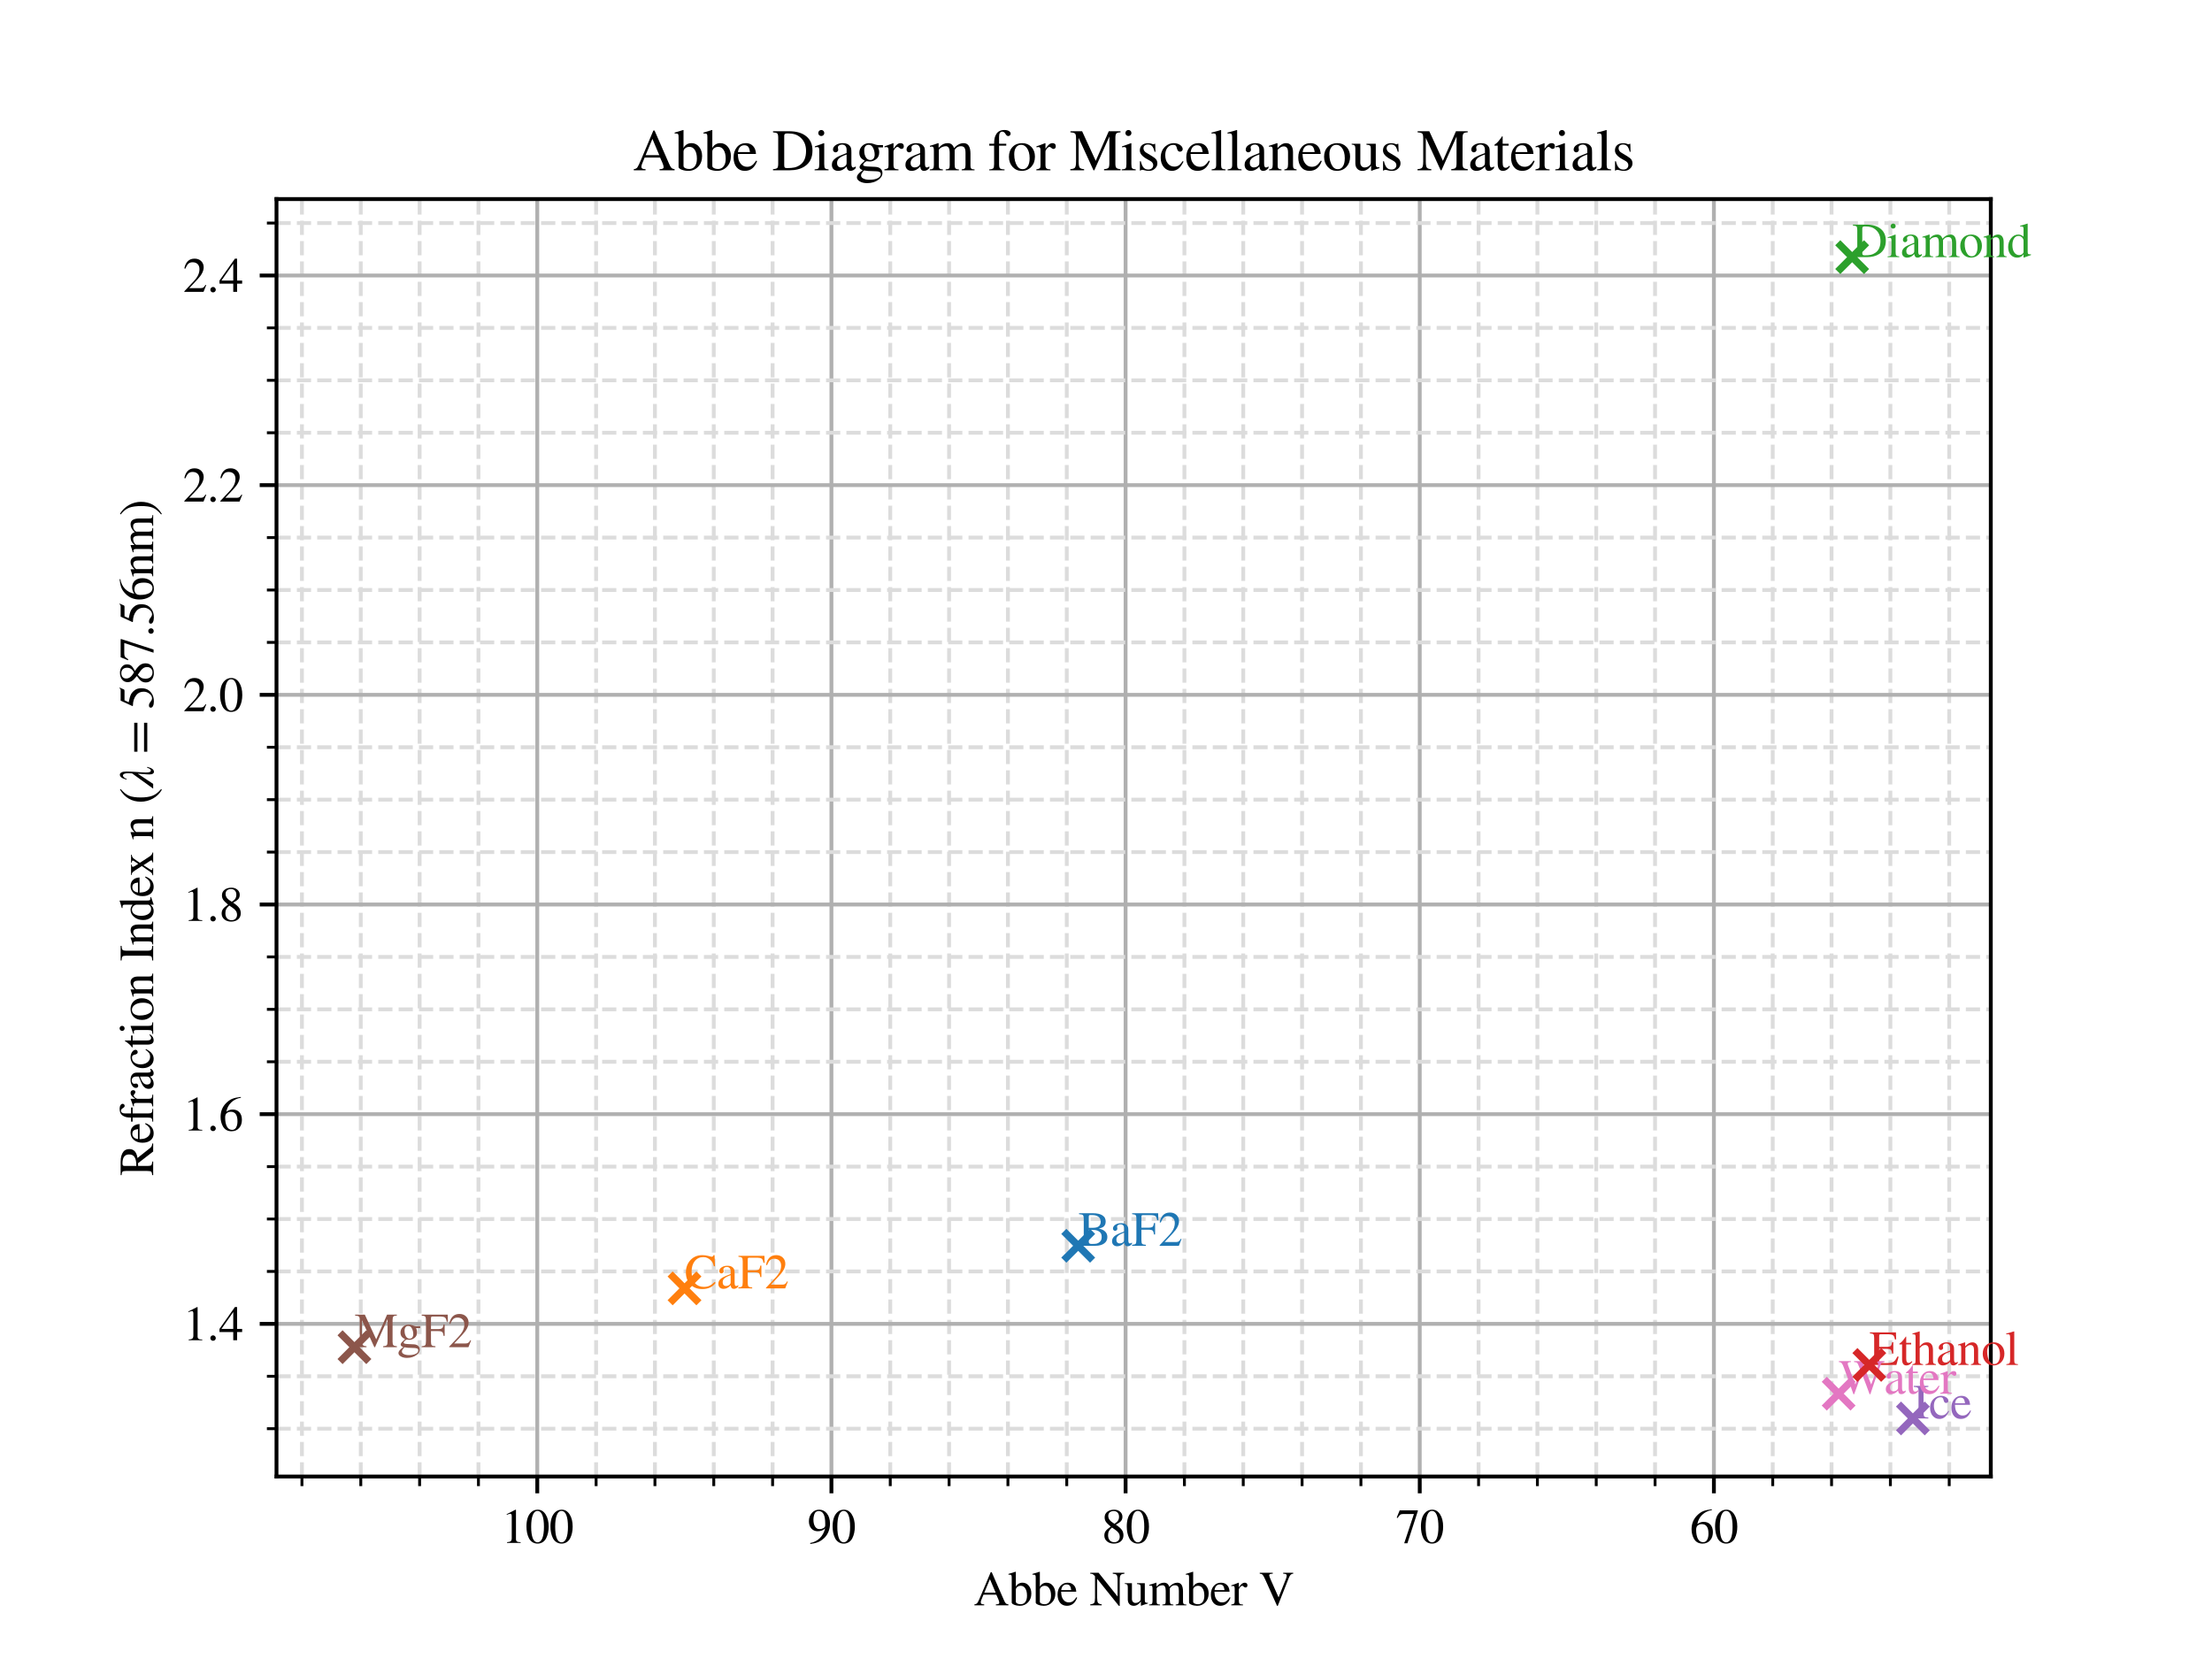 <?xml version="1.0" encoding="utf-8" standalone="no"?>
<!DOCTYPE svg PUBLIC "-//W3C//DTD SVG 1.1//EN"
  "http://www.w3.org/Graphics/SVG/1.1/DTD/svg11.dtd">
<svg xmlns:xlink="http://www.w3.org/1999/xlink" width="460.8pt" height="345.6pt" viewBox="0 0 460.8 345.6" xmlns="http://www.w3.org/2000/svg" version="1.1">
 <defs>
  <style type="text/css">*{stroke-linejoin: round; stroke-linecap: butt}</style>
 </defs>
 <g id="figure_1">
  <g id="patch_1">
   <path d="M 0 345.6 
L 460.8 345.6 
L 460.8 0 
L 0 0 
z
" style="fill: #ffffff"/>
  </g>
  <g id="axes_1">
   <g id="patch_2">
    <path d="M 57.6 307.584 
L 414.72 307.584 
L 414.72 41.472 
L 57.6 41.472 
z
" style="fill: #ffffff"/>
   </g>
   <g id="matplotlib.axis_1">
    <g id="xtick_1">
     <g id="line2d_1">
      <path d="M 357.037 307.584 
L 357.037 41.472 
" clip-path="url(#p4c3437de2c)" style="fill: none; stroke: #b0b0b0; stroke-width: 0.8; stroke-linecap: square"/>
     </g>
     <g id="line2d_2">
      <defs>
       <path id="me162f3d0a0" d="M 0 0 
L 0 3.5 
" style="stroke: #000000; stroke-width: 0.8"/>
      </defs>
      <g>
       <use xlink:href="#me162f3d0a0" x="357.037" y="307.584" style="stroke: #000000; stroke-width: 0.8"/>
      </g>
     </g>
     <g id="text_1">
      <!-- 60 -->
      <g transform="translate(352.037 321.414) scale(0.1 -0.1)">
       <defs>
        <path id="STIXGeneral-Regular-36" d="M 2854 4378 
L 2867 4275 
Q 2112 4154 1606 3664 
Q 1101 3174 973 2451 
Q 1344 2739 1786 2739 
Q 2349 2739 2672 2380 
Q 2995 2022 2995 1402 
Q 2995 774 2669 378 
Q 2291 -90 1651 -90 
Q 870 -90 518 557 
Q 218 1107 218 1786 
Q 218 2835 915 3552 
Q 1312 3962 1731 4131 
Q 2150 4301 2854 4378 
z
M 2419 1203 
Q 2419 2445 1555 2445 
Q 1235 2445 1024 2275 
Q 813 2106 813 1702 
Q 813 954 1046 522 
Q 1280 90 1722 90 
Q 2061 90 2240 394 
Q 2419 698 2419 1203 
z
" transform="scale(0.016)"/>
        <path id="STIXGeneral-Regular-30" d="M 3046 2112 
Q 3046 1683 2963 1302 
Q 2880 922 2717 602 
Q 2554 282 2266 96 
Q 1978 -90 1600 -90 
Q 1210 -90 915 108 
Q 621 307 461 640 
Q 301 973 227 1350 
Q 154 1728 154 2150 
Q 154 2746 301 3222 
Q 448 3699 790 4012 
Q 1133 4326 1626 4326 
Q 2253 4326 2649 3712 
Q 3046 3098 3046 2112 
z
M 2432 2080 
Q 2432 3091 2217 3625 
Q 2003 4160 1587 4160 
Q 1190 4160 979 3622 
Q 768 3085 768 2106 
Q 768 1120 979 598 
Q 1190 77 1600 77 
Q 2003 77 2217 598 
Q 2432 1120 2432 2080 
z
" transform="scale(0.016)"/>
       </defs>
       <use xlink:href="#STIXGeneral-Regular-36"/>
       <use xlink:href="#STIXGeneral-Regular-30" x="50"/>
      </g>
     </g>
    </g>
    <g id="xtick_2">
     <g id="line2d_3">
      <path d="M 295.759 307.584 
L 295.759 41.472 
" clip-path="url(#p4c3437de2c)" style="fill: none; stroke: #b0b0b0; stroke-width: 0.8; stroke-linecap: square"/>
     </g>
     <g id="line2d_4">
      <g>
       <use xlink:href="#me162f3d0a0" x="295.759" y="307.584" style="stroke: #000000; stroke-width: 0.8"/>
      </g>
     </g>
     <g id="text_2">
      <!-- 70 -->
      <g transform="translate(290.759 321.414) scale(0.1 -0.1)">
       <defs>
        <path id="STIXGeneral-Regular-37" d="M 2874 4134 
L 1517 -51 
L 1101 -51 
L 2368 3763 
L 992 3763 
Q 717 3763 582 3667 
Q 448 3571 243 3238 
L 128 3296 
L 512 4237 
L 2874 4237 
L 2874 4134 
z
" transform="scale(0.016)"/>
       </defs>
       <use xlink:href="#STIXGeneral-Regular-37"/>
       <use xlink:href="#STIXGeneral-Regular-30" x="50"/>
      </g>
     </g>
    </g>
    <g id="xtick_3">
     <g id="line2d_5">
      <path d="M 234.48 307.584 
L 234.48 41.472 
" clip-path="url(#p4c3437de2c)" style="fill: none; stroke: #b0b0b0; stroke-width: 0.8; stroke-linecap: square"/>
     </g>
     <g id="line2d_6">
      <g>
       <use xlink:href="#me162f3d0a0" x="234.48" y="307.584" style="stroke: #000000; stroke-width: 0.8"/>
      </g>
     </g>
     <g id="text_3">
      <!-- 80 -->
      <g transform="translate(229.48 321.414) scale(0.1 -0.1)">
       <defs>
        <path id="STIXGeneral-Regular-38" d="M 2848 992 
Q 2848 499 2505 204 
Q 2163 -90 1587 -90 
Q 1050 -90 704 204 
Q 358 499 358 954 
Q 358 1293 524 1533 
Q 691 1773 1190 2125 
Q 710 2522 553 2765 
Q 397 3008 397 3328 
Q 397 3782 745 4054 
Q 1094 4326 1638 4326 
Q 2106 4326 2410 4060 
Q 2714 3795 2714 3411 
Q 2714 3059 2531 2848 
Q 2349 2637 1856 2374 
Q 2432 1990 2640 1689 
Q 2848 1389 2848 992 
z
M 2272 3411 
Q 2272 3744 2086 3945 
Q 1901 4147 1574 4147 
Q 1248 4147 1059 3977 
Q 870 3808 870 3513 
Q 870 3219 1059 2979 
Q 1248 2739 1670 2490 
Q 1997 2682 2134 2896 
Q 2272 3110 2272 3411 
z
M 1734 1741 
L 1357 1997 
Q 1075 1766 960 1545 
Q 845 1325 845 1011 
Q 845 576 1065 333 
Q 1286 90 1658 90 
Q 1971 90 2166 285 
Q 2362 480 2362 794 
Q 2362 1082 2214 1299 
Q 2067 1517 1734 1741 
z
" transform="scale(0.016)"/>
       </defs>
       <use xlink:href="#STIXGeneral-Regular-38"/>
       <use xlink:href="#STIXGeneral-Regular-30" x="50"/>
      </g>
     </g>
    </g>
    <g id="xtick_4">
     <g id="line2d_7">
      <path d="M 173.202 307.584 
L 173.202 41.472 
" clip-path="url(#p4c3437de2c)" style="fill: none; stroke: #b0b0b0; stroke-width: 0.8; stroke-linecap: square"/>
     </g>
     <g id="line2d_8">
      <g>
       <use xlink:href="#me162f3d0a0" x="173.202" y="307.584" style="stroke: #000000; stroke-width: 0.8"/>
      </g>
     </g>
     <g id="text_4">
      <!-- 90 -->
      <g transform="translate(168.202 321.414) scale(0.1 -0.1)">
       <defs>
        <path id="STIXGeneral-Regular-39" d="M 378 -141 
L 358 -13 
Q 1094 115 1603 608 
Q 2112 1101 2304 1882 
Q 1933 1517 1344 1517 
Q 826 1517 509 1875 
Q 192 2234 192 2816 
Q 192 3462 573 3894 
Q 954 4326 1523 4326 
Q 2131 4326 2528 3840 
Q 2938 3328 2938 2522 
Q 2938 1958 2742 1462 
Q 2547 966 2170 621 
Q 1773 262 1395 105 
Q 1018 -51 378 -141 
z
M 2317 2272 
L 2317 2522 
Q 2317 4147 1472 4147 
Q 1171 4147 1005 3930 
Q 909 3802 845 3546 
Q 781 3290 781 3034 
Q 781 2464 995 2128 
Q 1210 1792 1568 1792 
Q 1824 1792 2070 1917 
Q 2317 2042 2317 2272 
z
" transform="scale(0.016)"/>
       </defs>
       <use xlink:href="#STIXGeneral-Regular-39"/>
       <use xlink:href="#STIXGeneral-Regular-30" x="50"/>
      </g>
     </g>
    </g>
    <g id="xtick_5">
     <g id="line2d_9">
      <path d="M 111.924 307.584 
L 111.924 41.472 
" clip-path="url(#p4c3437de2c)" style="fill: none; stroke: #b0b0b0; stroke-width: 0.8; stroke-linecap: square"/>
     </g>
     <g id="line2d_10">
      <g>
       <use xlink:href="#me162f3d0a0" x="111.924" y="307.584" style="stroke: #000000; stroke-width: 0.8"/>
      </g>
     </g>
     <g id="text_5">
      <!-- 100 -->
      <g transform="translate(104.424 321.414) scale(0.1 -0.1)">
       <defs>
        <path id="STIXGeneral-Regular-31" d="M 2522 0 
L 755 0 
L 755 96 
Q 1107 115 1235 227 
Q 1363 339 1363 608 
L 1363 3482 
Q 1363 3795 1171 3795 
Q 1082 3795 883 3718 
L 710 3654 
L 710 3744 
L 1856 4326 
L 1914 4307 
L 1914 486 
Q 1914 275 2042 185 
Q 2170 96 2522 96 
L 2522 0 
z
" transform="scale(0.016)"/>
       </defs>
       <use xlink:href="#STIXGeneral-Regular-31"/>
       <use xlink:href="#STIXGeneral-Regular-30" x="50"/>
       <use xlink:href="#STIXGeneral-Regular-30" x="100"/>
      </g>
     </g>
    </g>
    <g id="xtick_6">
     <g id="line2d_11">
      <path d="M 406.059 307.584 
L 406.059 41.472 
" clip-path="url(#p4c3437de2c)" style="fill: none; stroke-dasharray: 2.96,1.28; stroke-dashoffset: 0; stroke: #dcdcdc; stroke-width: 0.8"/>
     </g>
     <g id="line2d_12">
      <defs>
       <path id="mfe9f8b4398" d="M 0 0 
L 0 2 
" style="stroke: #000000; stroke-width: 0.6"/>
      </defs>
      <g>
       <use xlink:href="#mfe9f8b4398" x="406.059" y="307.584" style="stroke: #000000; stroke-width: 0.6"/>
      </g>
     </g>
    </g>
    <g id="xtick_7">
     <g id="line2d_13">
      <path d="M 393.804 307.584 
L 393.804 41.472 
" clip-path="url(#p4c3437de2c)" style="fill: none; stroke-dasharray: 2.96,1.28; stroke-dashoffset: 0; stroke: #dcdcdc; stroke-width: 0.8"/>
     </g>
     <g id="line2d_14">
      <g>
       <use xlink:href="#mfe9f8b4398" x="393.804" y="307.584" style="stroke: #000000; stroke-width: 0.6"/>
      </g>
     </g>
    </g>
    <g id="xtick_8">
     <g id="line2d_15">
      <path d="M 381.548 307.584 
L 381.548 41.472 
" clip-path="url(#p4c3437de2c)" style="fill: none; stroke-dasharray: 2.96,1.28; stroke-dashoffset: 0; stroke: #dcdcdc; stroke-width: 0.8"/>
     </g>
     <g id="line2d_16">
      <g>
       <use xlink:href="#mfe9f8b4398" x="381.548" y="307.584" style="stroke: #000000; stroke-width: 0.6"/>
      </g>
     </g>
    </g>
    <g id="xtick_9">
     <g id="line2d_17">
      <path d="M 369.292 307.584 
L 369.292 41.472 
" clip-path="url(#p4c3437de2c)" style="fill: none; stroke-dasharray: 2.96,1.28; stroke-dashoffset: 0; stroke: #dcdcdc; stroke-width: 0.8"/>
     </g>
     <g id="line2d_18">
      <g>
       <use xlink:href="#mfe9f8b4398" x="369.292" y="307.584" style="stroke: #000000; stroke-width: 0.6"/>
      </g>
     </g>
    </g>
    <g id="xtick_10">
     <g id="line2d_19">
      <path d="M 344.781 307.584 
L 344.781 41.472 
" clip-path="url(#p4c3437de2c)" style="fill: none; stroke-dasharray: 2.96,1.28; stroke-dashoffset: 0; stroke: #dcdcdc; stroke-width: 0.8"/>
     </g>
     <g id="line2d_20">
      <g>
       <use xlink:href="#mfe9f8b4398" x="344.781" y="307.584" style="stroke: #000000; stroke-width: 0.6"/>
      </g>
     </g>
    </g>
    <g id="xtick_11">
     <g id="line2d_21">
      <path d="M 332.526 307.584 
L 332.526 41.472 
" clip-path="url(#p4c3437de2c)" style="fill: none; stroke-dasharray: 2.96,1.28; stroke-dashoffset: 0; stroke: #dcdcdc; stroke-width: 0.8"/>
     </g>
     <g id="line2d_22">
      <g>
       <use xlink:href="#mfe9f8b4398" x="332.526" y="307.584" style="stroke: #000000; stroke-width: 0.6"/>
      </g>
     </g>
    </g>
    <g id="xtick_12">
     <g id="line2d_23">
      <path d="M 320.27 307.584 
L 320.27 41.472 
" clip-path="url(#p4c3437de2c)" style="fill: none; stroke-dasharray: 2.96,1.28; stroke-dashoffset: 0; stroke: #dcdcdc; stroke-width: 0.8"/>
     </g>
     <g id="line2d_24">
      <g>
       <use xlink:href="#mfe9f8b4398" x="320.27" y="307.584" style="stroke: #000000; stroke-width: 0.6"/>
      </g>
     </g>
    </g>
    <g id="xtick_13">
     <g id="line2d_25">
      <path d="M 308.014 307.584 
L 308.014 41.472 
" clip-path="url(#p4c3437de2c)" style="fill: none; stroke-dasharray: 2.96,1.28; stroke-dashoffset: 0; stroke: #dcdcdc; stroke-width: 0.8"/>
     </g>
     <g id="line2d_26">
      <g>
       <use xlink:href="#mfe9f8b4398" x="308.014" y="307.584" style="stroke: #000000; stroke-width: 0.6"/>
      </g>
     </g>
    </g>
    <g id="xtick_14">
     <g id="line2d_27">
      <path d="M 283.503 307.584 
L 283.503 41.472 
" clip-path="url(#p4c3437de2c)" style="fill: none; stroke-dasharray: 2.96,1.28; stroke-dashoffset: 0; stroke: #dcdcdc; stroke-width: 0.8"/>
     </g>
     <g id="line2d_28">
      <g>
       <use xlink:href="#mfe9f8b4398" x="283.503" y="307.584" style="stroke: #000000; stroke-width: 0.6"/>
      </g>
     </g>
    </g>
    <g id="xtick_15">
     <g id="line2d_29">
      <path d="M 271.247 307.584 
L 271.247 41.472 
" clip-path="url(#p4c3437de2c)" style="fill: none; stroke-dasharray: 2.96,1.28; stroke-dashoffset: 0; stroke: #dcdcdc; stroke-width: 0.8"/>
     </g>
     <g id="line2d_30">
      <g>
       <use xlink:href="#mfe9f8b4398" x="271.247" y="307.584" style="stroke: #000000; stroke-width: 0.6"/>
      </g>
     </g>
    </g>
    <g id="xtick_16">
     <g id="line2d_31">
      <path d="M 258.992 307.584 
L 258.992 41.472 
" clip-path="url(#p4c3437de2c)" style="fill: none; stroke-dasharray: 2.96,1.28; stroke-dashoffset: 0; stroke: #dcdcdc; stroke-width: 0.8"/>
     </g>
     <g id="line2d_32">
      <g>
       <use xlink:href="#mfe9f8b4398" x="258.992" y="307.584" style="stroke: #000000; stroke-width: 0.6"/>
      </g>
     </g>
    </g>
    <g id="xtick_17">
     <g id="line2d_33">
      <path d="M 246.736 307.584 
L 246.736 41.472 
" clip-path="url(#p4c3437de2c)" style="fill: none; stroke-dasharray: 2.96,1.28; stroke-dashoffset: 0; stroke: #dcdcdc; stroke-width: 0.8"/>
     </g>
     <g id="line2d_34">
      <g>
       <use xlink:href="#mfe9f8b4398" x="246.736" y="307.584" style="stroke: #000000; stroke-width: 0.6"/>
      </g>
     </g>
    </g>
    <g id="xtick_18">
     <g id="line2d_35">
      <path d="M 222.225 307.584 
L 222.225 41.472 
" clip-path="url(#p4c3437de2c)" style="fill: none; stroke-dasharray: 2.96,1.28; stroke-dashoffset: 0; stroke: #dcdcdc; stroke-width: 0.8"/>
     </g>
     <g id="line2d_36">
      <g>
       <use xlink:href="#mfe9f8b4398" x="222.225" y="307.584" style="stroke: #000000; stroke-width: 0.6"/>
      </g>
     </g>
    </g>
    <g id="xtick_19">
     <g id="line2d_37">
      <path d="M 209.969 307.584 
L 209.969 41.472 
" clip-path="url(#p4c3437de2c)" style="fill: none; stroke-dasharray: 2.96,1.28; stroke-dashoffset: 0; stroke: #dcdcdc; stroke-width: 0.8"/>
     </g>
     <g id="line2d_38">
      <g>
       <use xlink:href="#mfe9f8b4398" x="209.969" y="307.584" style="stroke: #000000; stroke-width: 0.6"/>
      </g>
     </g>
    </g>
    <g id="xtick_20">
     <g id="line2d_39">
      <path d="M 197.713 307.584 
L 197.713 41.472 
" clip-path="url(#p4c3437de2c)" style="fill: none; stroke-dasharray: 2.96,1.28; stroke-dashoffset: 0; stroke: #dcdcdc; stroke-width: 0.8"/>
     </g>
     <g id="line2d_40">
      <g>
       <use xlink:href="#mfe9f8b4398" x="197.713" y="307.584" style="stroke: #000000; stroke-width: 0.6"/>
      </g>
     </g>
    </g>
    <g id="xtick_21">
     <g id="line2d_41">
      <path d="M 185.458 307.584 
L 185.458 41.472 
" clip-path="url(#p4c3437de2c)" style="fill: none; stroke-dasharray: 2.96,1.28; stroke-dashoffset: 0; stroke: #dcdcdc; stroke-width: 0.8"/>
     </g>
     <g id="line2d_42">
      <g>
       <use xlink:href="#mfe9f8b4398" x="185.458" y="307.584" style="stroke: #000000; stroke-width: 0.6"/>
      </g>
     </g>
    </g>
    <g id="xtick_22">
     <g id="line2d_43">
      <path d="M 160.947 307.584 
L 160.947 41.472 
" clip-path="url(#p4c3437de2c)" style="fill: none; stroke-dasharray: 2.96,1.28; stroke-dashoffset: 0; stroke: #dcdcdc; stroke-width: 0.8"/>
     </g>
     <g id="line2d_44">
      <g>
       <use xlink:href="#mfe9f8b4398" x="160.947" y="307.584" style="stroke: #000000; stroke-width: 0.6"/>
      </g>
     </g>
    </g>
    <g id="xtick_23">
     <g id="line2d_45">
      <path d="M 148.691 307.584 
L 148.691 41.472 
" clip-path="url(#p4c3437de2c)" style="fill: none; stroke-dasharray: 2.96,1.28; stroke-dashoffset: 0; stroke: #dcdcdc; stroke-width: 0.8"/>
     </g>
     <g id="line2d_46">
      <g>
       <use xlink:href="#mfe9f8b4398" x="148.691" y="307.584" style="stroke: #000000; stroke-width: 0.6"/>
      </g>
     </g>
    </g>
    <g id="xtick_24">
     <g id="line2d_47">
      <path d="M 136.435 307.584 
L 136.435 41.472 
" clip-path="url(#p4c3437de2c)" style="fill: none; stroke-dasharray: 2.96,1.28; stroke-dashoffset: 0; stroke: #dcdcdc; stroke-width: 0.8"/>
     </g>
     <g id="line2d_48">
      <g>
       <use xlink:href="#mfe9f8b4398" x="136.435" y="307.584" style="stroke: #000000; stroke-width: 0.6"/>
      </g>
     </g>
    </g>
    <g id="xtick_25">
     <g id="line2d_49">
      <path d="M 124.18 307.584 
L 124.18 41.472 
" clip-path="url(#p4c3437de2c)" style="fill: none; stroke-dasharray: 2.96,1.28; stroke-dashoffset: 0; stroke: #dcdcdc; stroke-width: 0.8"/>
     </g>
     <g id="line2d_50">
      <g>
       <use xlink:href="#mfe9f8b4398" x="124.18" y="307.584" style="stroke: #000000; stroke-width: 0.6"/>
      </g>
     </g>
    </g>
    <g id="xtick_26">
     <g id="line2d_51">
      <path d="M 99.668 307.584 
L 99.668 41.472 
" clip-path="url(#p4c3437de2c)" style="fill: none; stroke-dasharray: 2.96,1.28; stroke-dashoffset: 0; stroke: #dcdcdc; stroke-width: 0.8"/>
     </g>
     <g id="line2d_52">
      <g>
       <use xlink:href="#mfe9f8b4398" x="99.668" y="307.584" style="stroke: #000000; stroke-width: 0.6"/>
      </g>
     </g>
    </g>
    <g id="xtick_27">
     <g id="line2d_53">
      <path d="M 87.413 307.584 
L 87.413 41.472 
" clip-path="url(#p4c3437de2c)" style="fill: none; stroke-dasharray: 2.96,1.28; stroke-dashoffset: 0; stroke: #dcdcdc; stroke-width: 0.8"/>
     </g>
     <g id="line2d_54">
      <g>
       <use xlink:href="#mfe9f8b4398" x="87.413" y="307.584" style="stroke: #000000; stroke-width: 0.6"/>
      </g>
     </g>
    </g>
    <g id="xtick_28">
     <g id="line2d_55">
      <path d="M 75.157 307.584 
L 75.157 41.472 
" clip-path="url(#p4c3437de2c)" style="fill: none; stroke-dasharray: 2.96,1.28; stroke-dashoffset: 0; stroke: #dcdcdc; stroke-width: 0.8"/>
     </g>
     <g id="line2d_56">
      <g>
       <use xlink:href="#mfe9f8b4398" x="75.157" y="307.584" style="stroke: #000000; stroke-width: 0.6"/>
      </g>
     </g>
    </g>
    <g id="xtick_29">
     <g id="line2d_57">
      <path d="M 62.901 307.584 
L 62.901 41.472 
" clip-path="url(#p4c3437de2c)" style="fill: none; stroke-dasharray: 2.96,1.28; stroke-dashoffset: 0; stroke: #dcdcdc; stroke-width: 0.8"/>
     </g>
     <g id="line2d_58">
      <g>
       <use xlink:href="#mfe9f8b4398" x="62.901" y="307.584" style="stroke: #000000; stroke-width: 0.6"/>
      </g>
     </g>
    </g>
    <g id="text_6">
     <!-- Abbe Number V -->
     <g transform="translate(202.834 334.414) scale(0.1 -0.1)">
      <defs>
       <path id="STIXGeneral-Regular-41" d="M 4525 0 
L 2893 0 
L 2893 122 
Q 3149 122 3245 179 
Q 3334 224 3334 333 
Q 3334 499 3213 781 
L 2950 1382 
L 1274 1382 
L 979 653 
Q 922 506 922 384 
Q 922 237 1027 179 
Q 1133 122 1370 122 
L 1370 0 
L 96 0 
L 96 122 
Q 365 147 486 316 
Q 608 486 902 1190 
L 2221 4314 
L 2349 4314 
L 3923 710 
Q 4064 378 4176 262 
Q 4288 147 4525 122 
L 4525 0 
z
M 2861 1645 
L 2118 3405 
L 1382 1645 
L 2861 1645 
z
" transform="scale(0.016)"/>
       <path id="STIXGeneral-Regular-62" d="M 979 4358 
L 979 2406 
Q 1082 2650 1315 2797 
Q 1549 2944 1843 2944 
Q 2349 2944 2672 2541 
Q 2995 2138 2995 1536 
Q 2995 832 2566 384 
Q 2138 -64 1498 -64 
Q 1107 -64 774 67 
Q 442 198 442 358 
L 442 3622 
Q 442 3859 384 3926 
Q 326 3994 128 3994 
Q 83 3994 19 3981 
L 19 4090 
L 211 4147 
Q 864 4346 947 4371 
L 979 4358 
z
M 979 2035 
L 979 474 
Q 979 326 1161 233 
Q 1344 141 1600 141 
Q 1978 141 2195 416 
Q 2432 710 2432 1261 
Q 2432 1888 2182 2240 
Q 1971 2541 1613 2541 
Q 1357 2541 1168 2390 
Q 979 2240 979 2035 
z
" transform="scale(0.016)"/>
       <path id="STIXGeneral-Regular-65" d="M 2611 1050 
L 2714 1005 
Q 2330 -64 1376 -64 
Q 813 -64 486 329 
Q 160 723 160 1389 
Q 160 2074 525 2509 
Q 890 2944 1485 2944 
Q 2061 2944 2374 2502 
Q 2560 2246 2592 1773 
L 621 1773 
Q 646 1370 700 1158 
Q 755 947 915 730 
Q 1184 378 1626 378 
Q 1939 378 2153 531 
Q 2368 685 2611 1050 
z
M 634 1978 
L 1939 1978 
Q 1882 2381 1750 2547 
Q 1619 2714 1312 2714 
Q 1043 2714 864 2525 
Q 685 2336 634 1978 
z
" transform="scale(0.016)"/>
       <path id="STIXGeneral-Regular-20" transform="scale(0.016)"/>
       <path id="STIXGeneral-Regular-4e" d="M 4525 4237 
L 4525 4115 
Q 4198 4083 4102 4000 
Q 4000 3910 3958 3756 
Q 3917 3603 3917 3245 
L 3917 -70 
L 3802 -70 
L 979 3443 
L 979 960 
Q 979 474 1088 323 
Q 1197 173 1574 122 
L 1574 0 
L 77 0 
L 77 122 
Q 474 166 586 310 
Q 698 454 698 960 
L 698 3776 
Q 531 3981 416 4048 
Q 301 4115 77 4115 
L 77 4237 
L 1165 4237 
L 3635 1146 
L 3635 3322 
Q 3635 3808 3514 3949 
Q 3437 4032 3344 4061 
Q 3251 4090 3008 4115 
L 3008 4237 
L 4525 4237 
z
" transform="scale(0.016)"/>
       <path id="STIXGeneral-Regular-75" d="M 3072 320 
L 3072 230 
Q 2573 96 2195 -58 
L 2163 -38 
L 2163 486 
L 2150 486 
Q 1747 -64 1235 -64 
Q 870 -64 662 160 
Q 454 384 454 755 
L 454 2362 
Q 454 2598 371 2688 
Q 288 2778 58 2790 
L 58 2880 
L 992 2880 
L 992 813 
Q 992 595 1123 451 
Q 1254 307 1446 307 
Q 1760 307 1984 506 
Q 2067 582 2099 649 
Q 2131 717 2131 877 
L 2131 2355 
Q 2131 2605 2041 2678 
Q 1952 2752 1658 2771 
L 1658 2880 
L 2669 2880 
L 2669 685 
Q 2669 461 2742 390 
Q 2816 320 3034 320 
L 3072 320 
z
" transform="scale(0.016)"/>
       <path id="STIXGeneral-Regular-6d" d="M 4960 0 
L 3565 0 
L 3565 96 
Q 3834 122 3907 208 
Q 3981 294 3981 576 
L 3981 1894 
Q 3981 2278 3869 2444 
Q 3757 2611 3488 2611 
Q 3264 2611 3107 2521 
Q 2950 2432 2803 2221 
L 2803 608 
Q 2803 301 2896 201 
Q 2989 102 3264 96 
L 3264 0 
L 1830 0 
L 1830 96 
Q 2112 115 2189 188 
Q 2266 262 2266 550 
L 2266 1901 
Q 2266 2611 1850 2611 
Q 1670 2611 1468 2531 
Q 1267 2451 1171 2336 
Q 1088 2240 1088 2227 
L 1088 448 
Q 1088 243 1177 176 
Q 1267 109 1523 96 
L 1523 0 
L 102 0 
L 102 96 
Q 371 102 460 195 
Q 550 288 550 563 
L 550 2150 
Q 550 2387 499 2480 
Q 448 2573 326 2573 
Q 230 2573 122 2547 
L 122 2656 
Q 557 2778 1011 2944 
L 1062 2925 
L 1062 2451 
L 1075 2451 
Q 1363 2752 1584 2848 
Q 1805 2944 2054 2944 
Q 2560 2944 2733 2406 
Q 3232 2944 3776 2944 
Q 4518 2944 4518 1792 
L 4518 493 
Q 4518 282 4582 202 
Q 4646 122 4794 109 
L 4960 96 
L 4960 0 
z
" transform="scale(0.016)"/>
       <path id="STIXGeneral-Regular-72" d="M 1024 2931 
L 1024 2342 
Q 1267 2688 1430 2816 
Q 1594 2944 1792 2944 
Q 1958 2944 2051 2854 
Q 2144 2765 2144 2605 
Q 2144 2470 2077 2393 
Q 2010 2317 1894 2317 
Q 1773 2317 1638 2445 
Q 1536 2541 1472 2541 
Q 1338 2541 1181 2355 
Q 1024 2170 1024 2016 
L 1024 576 
Q 1024 301 1133 205 
Q 1242 109 1568 96 
L 1568 0 
L 32 0 
L 32 96 
Q 339 154 412 224 
Q 486 294 486 538 
L 486 2138 
Q 486 2349 438 2435 
Q 390 2522 269 2522 
Q 166 2522 45 2496 
L 45 2598 
Q 448 2726 992 2944 
L 1024 2931 
z
" transform="scale(0.016)"/>
       <path id="STIXGeneral-Regular-56" d="M 4461 4237 
L 4461 4115 
Q 4262 4109 4134 3990 
Q 4006 3872 3872 3533 
L 2451 -70 
L 2355 -70 
L 794 3411 
Q 589 3866 467 3987 
Q 346 4109 102 4115 
L 102 4237 
L 1798 4237 
L 1798 4115 
L 1619 4102 
Q 1331 4083 1331 3904 
Q 1331 3776 1581 3219 
L 2554 1030 
L 3494 3392 
Q 3616 3699 3616 3853 
Q 3616 3898 3606 3933 
Q 3597 3968 3584 3993 
Q 3571 4019 3536 4038 
Q 3501 4058 3481 4067 
Q 3462 4077 3411 4086 
Q 3360 4096 3337 4099 
Q 3315 4102 3248 4108 
Q 3181 4115 3155 4115 
L 3155 4237 
L 4461 4237 
z
" transform="scale(0.016)"/>
      </defs>
      <use xlink:href="#STIXGeneral-Regular-41"/>
      <use xlink:href="#STIXGeneral-Regular-62" x="72.2"/>
      <use xlink:href="#STIXGeneral-Regular-62" x="122.2"/>
      <use xlink:href="#STIXGeneral-Regular-65" x="172.2"/>
      <use xlink:href="#STIXGeneral-Regular-20" x="216.6"/>
      <use xlink:href="#STIXGeneral-Regular-4e" x="241.6"/>
      <use xlink:href="#STIXGeneral-Regular-75" x="313.8"/>
      <use xlink:href="#STIXGeneral-Regular-6d" x="363.8"/>
      <use xlink:href="#STIXGeneral-Regular-62" x="441.6"/>
      <use xlink:href="#STIXGeneral-Regular-65" x="491.6"/>
      <use xlink:href="#STIXGeneral-Regular-72" x="536"/>
      <use xlink:href="#STIXGeneral-Regular-20" x="569.3"/>
      <use xlink:href="#STIXGeneral-Regular-56" x="594.3"/>
     </g>
    </g>
   </g>
   <g id="matplotlib.axis_2">
    <g id="ytick_1">
     <g id="line2d_59">
      <path d="M 57.6 275.783 
L 414.72 275.783 
" clip-path="url(#p4c3437de2c)" style="fill: none; stroke: #b0b0b0; stroke-width: 0.8; stroke-linecap: square"/>
     </g>
     <g id="line2d_60">
      <defs>
       <path id="mc49a679f6a" d="M 0 0 
L -3.5 0 
" style="stroke: #000000; stroke-width: 0.8"/>
      </defs>
      <g>
       <use xlink:href="#mc49a679f6a" x="57.6" y="275.783" style="stroke: #000000; stroke-width: 0.8"/>
      </g>
     </g>
     <g id="text_7">
      <!-- 1.4 -->
      <g transform="translate(38.1 279.198) scale(0.1 -0.1)">
       <defs>
        <path id="STIXGeneral-Regular-2e" d="M 1158 275 
Q 1158 134 1052 32 
Q 947 -70 800 -70 
Q 653 -70 550 32 
Q 448 134 448 281 
Q 448 429 553 534 
Q 659 640 806 640 
Q 947 640 1052 531 
Q 1158 422 1158 275 
z
" transform="scale(0.016)"/>
        <path id="STIXGeneral-Regular-34" d="M 3027 1069 
L 2368 1069 
L 2368 0 
L 1869 0 
L 1869 1069 
L 77 1069 
L 77 1478 
L 2086 4326 
L 2368 4326 
L 2368 1478 
L 3027 1478 
L 3027 1069 
z
M 1869 1478 
L 1869 3674 
L 333 1478 
L 1869 1478 
z
" transform="scale(0.016)"/>
       </defs>
       <use xlink:href="#STIXGeneral-Regular-31"/>
       <use xlink:href="#STIXGeneral-Regular-2e" x="50"/>
       <use xlink:href="#STIXGeneral-Regular-34" x="75"/>
      </g>
     </g>
    </g>
    <g id="ytick_2">
     <g id="line2d_61">
      <path d="M 57.6 232.104 
L 414.72 232.104 
" clip-path="url(#p4c3437de2c)" style="fill: none; stroke: #b0b0b0; stroke-width: 0.8; stroke-linecap: square"/>
     </g>
     <g id="line2d_62">
      <g>
       <use xlink:href="#mc49a679f6a" x="57.6" y="232.104" style="stroke: #000000; stroke-width: 0.8"/>
      </g>
     </g>
     <g id="text_8">
      <!-- 1.6 -->
      <g transform="translate(38.1 235.518) scale(0.1 -0.1)">
       <use xlink:href="#STIXGeneral-Regular-31"/>
       <use xlink:href="#STIXGeneral-Regular-2e" x="50"/>
       <use xlink:href="#STIXGeneral-Regular-36" x="75"/>
      </g>
     </g>
    </g>
    <g id="ytick_3">
     <g id="line2d_63">
      <path d="M 57.6 188.424 
L 414.72 188.424 
" clip-path="url(#p4c3437de2c)" style="fill: none; stroke: #b0b0b0; stroke-width: 0.8; stroke-linecap: square"/>
     </g>
     <g id="line2d_64">
      <g>
       <use xlink:href="#mc49a679f6a" x="57.6" y="188.424" style="stroke: #000000; stroke-width: 0.8"/>
      </g>
     </g>
     <g id="text_9">
      <!-- 1.8 -->
      <g transform="translate(38.1 191.839) scale(0.1 -0.1)">
       <use xlink:href="#STIXGeneral-Regular-31"/>
       <use xlink:href="#STIXGeneral-Regular-2e" x="50"/>
       <use xlink:href="#STIXGeneral-Regular-38" x="75"/>
      </g>
     </g>
    </g>
    <g id="ytick_4">
     <g id="line2d_65">
      <path d="M 57.6 144.745 
L 414.72 144.745 
" clip-path="url(#p4c3437de2c)" style="fill: none; stroke: #b0b0b0; stroke-width: 0.8; stroke-linecap: square"/>
     </g>
     <g id="line2d_66">
      <g>
       <use xlink:href="#mc49a679f6a" x="57.6" y="144.745" style="stroke: #000000; stroke-width: 0.8"/>
      </g>
     </g>
     <g id="text_10">
      <!-- 2.0 -->
      <g transform="translate(38.1 148.16) scale(0.1 -0.1)">
       <defs>
        <path id="STIXGeneral-Regular-32" d="M 3034 877 
L 2688 0 
L 186 0 
L 186 77 
L 1325 1286 
Q 1773 1754 1965 2144 
Q 2157 2534 2157 2950 
Q 2157 3379 1920 3616 
Q 1683 3853 1267 3853 
Q 922 3853 720 3673 
Q 518 3494 326 3021 
L 192 3053 
Q 301 3648 630 3987 
Q 960 4326 1523 4326 
Q 2054 4326 2380 4006 
Q 2707 3686 2707 3200 
Q 2707 2477 1888 1613 
L 832 486 
L 2330 486 
Q 2541 486 2665 569 
Q 2790 653 2944 915 
L 3034 877 
z
" transform="scale(0.016)"/>
       </defs>
       <use xlink:href="#STIXGeneral-Regular-32"/>
       <use xlink:href="#STIXGeneral-Regular-2e" x="50"/>
       <use xlink:href="#STIXGeneral-Regular-30" x="75"/>
      </g>
     </g>
    </g>
    <g id="ytick_5">
     <g id="line2d_67">
      <path d="M 57.6 101.066 
L 414.72 101.066 
" clip-path="url(#p4c3437de2c)" style="fill: none; stroke: #b0b0b0; stroke-width: 0.8; stroke-linecap: square"/>
     </g>
     <g id="line2d_68">
      <g>
       <use xlink:href="#mc49a679f6a" x="57.6" y="101.066" style="stroke: #000000; stroke-width: 0.8"/>
      </g>
     </g>
     <g id="text_11">
      <!-- 2.2 -->
      <g transform="translate(38.1 104.481) scale(0.1 -0.1)">
       <use xlink:href="#STIXGeneral-Regular-32"/>
       <use xlink:href="#STIXGeneral-Regular-2e" x="50"/>
       <use xlink:href="#STIXGeneral-Regular-32" x="75"/>
      </g>
     </g>
    </g>
    <g id="ytick_6">
     <g id="line2d_69">
      <path d="M 57.6 57.387 
L 414.72 57.387 
" clip-path="url(#p4c3437de2c)" style="fill: none; stroke: #b0b0b0; stroke-width: 0.8; stroke-linecap: square"/>
     </g>
     <g id="line2d_70">
      <g>
       <use xlink:href="#mc49a679f6a" x="57.6" y="57.387" style="stroke: #000000; stroke-width: 0.8"/>
      </g>
     </g>
     <g id="text_12">
      <!-- 2.4 -->
      <g transform="translate(38.1 60.802) scale(0.1 -0.1)">
       <use xlink:href="#STIXGeneral-Regular-32"/>
       <use xlink:href="#STIXGeneral-Regular-2e" x="50"/>
       <use xlink:href="#STIXGeneral-Regular-34" x="75"/>
      </g>
     </g>
    </g>
    <g id="ytick_7">
     <g id="line2d_71">
      <path d="M 57.6 297.622 
L 414.72 297.622 
" clip-path="url(#p4c3437de2c)" style="fill: none; stroke-dasharray: 2.96,1.28; stroke-dashoffset: 0; stroke: #dcdcdc; stroke-width: 0.8"/>
     </g>
     <g id="line2d_72">
      <defs>
       <path id="mfcd034b4ce" d="M 0 0 
L -2 0 
" style="stroke: #000000; stroke-width: 0.6"/>
      </defs>
      <g>
       <use xlink:href="#mfcd034b4ce" x="57.6" y="297.622" style="stroke: #000000; stroke-width: 0.6"/>
      </g>
     </g>
    </g>
    <g id="ytick_8">
     <g id="line2d_73">
      <path d="M 57.6 286.703 
L 414.72 286.703 
" clip-path="url(#p4c3437de2c)" style="fill: none; stroke-dasharray: 2.96,1.28; stroke-dashoffset: 0; stroke: #dcdcdc; stroke-width: 0.8"/>
     </g>
     <g id="line2d_74">
      <g>
       <use xlink:href="#mfcd034b4ce" x="57.6" y="286.703" style="stroke: #000000; stroke-width: 0.6"/>
      </g>
     </g>
    </g>
    <g id="ytick_9">
     <g id="line2d_75">
      <path d="M 57.6 264.863 
L 414.72 264.863 
" clip-path="url(#p4c3437de2c)" style="fill: none; stroke-dasharray: 2.96,1.28; stroke-dashoffset: 0; stroke: #dcdcdc; stroke-width: 0.8"/>
     </g>
     <g id="line2d_76">
      <g>
       <use xlink:href="#mfcd034b4ce" x="57.6" y="264.863" style="stroke: #000000; stroke-width: 0.6"/>
      </g>
     </g>
    </g>
    <g id="ytick_10">
     <g id="line2d_77">
      <path d="M 57.6 253.943 
L 414.72 253.943 
" clip-path="url(#p4c3437de2c)" style="fill: none; stroke-dasharray: 2.96,1.28; stroke-dashoffset: 0; stroke: #dcdcdc; stroke-width: 0.8"/>
     </g>
     <g id="line2d_78">
      <g>
       <use xlink:href="#mfcd034b4ce" x="57.6" y="253.943" style="stroke: #000000; stroke-width: 0.6"/>
      </g>
     </g>
    </g>
    <g id="ytick_11">
     <g id="line2d_79">
      <path d="M 57.6 243.023 
L 414.72 243.023 
" clip-path="url(#p4c3437de2c)" style="fill: none; stroke-dasharray: 2.96,1.28; stroke-dashoffset: 0; stroke: #dcdcdc; stroke-width: 0.8"/>
     </g>
     <g id="line2d_80">
      <g>
       <use xlink:href="#mfcd034b4ce" x="57.6" y="243.023" style="stroke: #000000; stroke-width: 0.6"/>
      </g>
     </g>
    </g>
    <g id="ytick_12">
     <g id="line2d_81">
      <path d="M 57.6 221.184 
L 414.72 221.184 
" clip-path="url(#p4c3437de2c)" style="fill: none; stroke-dasharray: 2.96,1.28; stroke-dashoffset: 0; stroke: #dcdcdc; stroke-width: 0.8"/>
     </g>
     <g id="line2d_82">
      <g>
       <use xlink:href="#mfcd034b4ce" x="57.6" y="221.184" style="stroke: #000000; stroke-width: 0.6"/>
      </g>
     </g>
    </g>
    <g id="ytick_13">
     <g id="line2d_83">
      <path d="M 57.6 210.264 
L 414.72 210.264 
" clip-path="url(#p4c3437de2c)" style="fill: none; stroke-dasharray: 2.96,1.28; stroke-dashoffset: 0; stroke: #dcdcdc; stroke-width: 0.8"/>
     </g>
     <g id="line2d_84">
      <g>
       <use xlink:href="#mfcd034b4ce" x="57.6" y="210.264" style="stroke: #000000; stroke-width: 0.6"/>
      </g>
     </g>
    </g>
    <g id="ytick_14">
     <g id="line2d_85">
      <path d="M 57.6 199.344 
L 414.72 199.344 
" clip-path="url(#p4c3437de2c)" style="fill: none; stroke-dasharray: 2.96,1.28; stroke-dashoffset: 0; stroke: #dcdcdc; stroke-width: 0.8"/>
     </g>
     <g id="line2d_86">
      <g>
       <use xlink:href="#mfcd034b4ce" x="57.6" y="199.344" style="stroke: #000000; stroke-width: 0.6"/>
      </g>
     </g>
    </g>
    <g id="ytick_15">
     <g id="line2d_87">
      <path d="M 57.6 177.505 
L 414.72 177.505 
" clip-path="url(#p4c3437de2c)" style="fill: none; stroke-dasharray: 2.96,1.28; stroke-dashoffset: 0; stroke: #dcdcdc; stroke-width: 0.8"/>
     </g>
     <g id="line2d_88">
      <g>
       <use xlink:href="#mfcd034b4ce" x="57.6" y="177.505" style="stroke: #000000; stroke-width: 0.6"/>
      </g>
     </g>
    </g>
    <g id="ytick_16">
     <g id="line2d_89">
      <path d="M 57.6 166.585 
L 414.72 166.585 
" clip-path="url(#p4c3437de2c)" style="fill: none; stroke-dasharray: 2.96,1.28; stroke-dashoffset: 0; stroke: #dcdcdc; stroke-width: 0.8"/>
     </g>
     <g id="line2d_90">
      <g>
       <use xlink:href="#mfcd034b4ce" x="57.6" y="166.585" style="stroke: #000000; stroke-width: 0.6"/>
      </g>
     </g>
    </g>
    <g id="ytick_17">
     <g id="line2d_91">
      <path d="M 57.6 155.665 
L 414.72 155.665 
" clip-path="url(#p4c3437de2c)" style="fill: none; stroke-dasharray: 2.96,1.28; stroke-dashoffset: 0; stroke: #dcdcdc; stroke-width: 0.8"/>
     </g>
     <g id="line2d_92">
      <g>
       <use xlink:href="#mfcd034b4ce" x="57.6" y="155.665" style="stroke: #000000; stroke-width: 0.6"/>
      </g>
     </g>
    </g>
    <g id="ytick_18">
     <g id="line2d_93">
      <path d="M 57.6 133.825 
L 414.72 133.825 
" clip-path="url(#p4c3437de2c)" style="fill: none; stroke-dasharray: 2.96,1.28; stroke-dashoffset: 0; stroke: #dcdcdc; stroke-width: 0.8"/>
     </g>
     <g id="line2d_94">
      <g>
       <use xlink:href="#mfcd034b4ce" x="57.6" y="133.825" style="stroke: #000000; stroke-width: 0.6"/>
      </g>
     </g>
    </g>
    <g id="ytick_19">
     <g id="line2d_95">
      <path d="M 57.6 122.906 
L 414.72 122.906 
" clip-path="url(#p4c3437de2c)" style="fill: none; stroke-dasharray: 2.96,1.28; stroke-dashoffset: 0; stroke: #dcdcdc; stroke-width: 0.8"/>
     </g>
     <g id="line2d_96">
      <g>
       <use xlink:href="#mfcd034b4ce" x="57.6" y="122.906" style="stroke: #000000; stroke-width: 0.6"/>
      </g>
     </g>
    </g>
    <g id="ytick_20">
     <g id="line2d_97">
      <path d="M 57.6 111.986 
L 414.72 111.986 
" clip-path="url(#p4c3437de2c)" style="fill: none; stroke-dasharray: 2.96,1.28; stroke-dashoffset: 0; stroke: #dcdcdc; stroke-width: 0.8"/>
     </g>
     <g id="line2d_98">
      <g>
       <use xlink:href="#mfcd034b4ce" x="57.6" y="111.986" style="stroke: #000000; stroke-width: 0.6"/>
      </g>
     </g>
    </g>
    <g id="ytick_21">
     <g id="line2d_99">
      <path d="M 57.6 90.146 
L 414.72 90.146 
" clip-path="url(#p4c3437de2c)" style="fill: none; stroke-dasharray: 2.96,1.28; stroke-dashoffset: 0; stroke: #dcdcdc; stroke-width: 0.8"/>
     </g>
     <g id="line2d_100">
      <g>
       <use xlink:href="#mfcd034b4ce" x="57.6" y="90.146" style="stroke: #000000; stroke-width: 0.6"/>
      </g>
     </g>
    </g>
    <g id="ytick_22">
     <g id="line2d_101">
      <path d="M 57.6 79.226 
L 414.72 79.226 
" clip-path="url(#p4c3437de2c)" style="fill: none; stroke-dasharray: 2.96,1.28; stroke-dashoffset: 0; stroke: #dcdcdc; stroke-width: 0.8"/>
     </g>
     <g id="line2d_102">
      <g>
       <use xlink:href="#mfcd034b4ce" x="57.6" y="79.226" style="stroke: #000000; stroke-width: 0.6"/>
      </g>
     </g>
    </g>
    <g id="ytick_23">
     <g id="line2d_103">
      <path d="M 57.6 68.307 
L 414.72 68.307 
" clip-path="url(#p4c3437de2c)" style="fill: none; stroke-dasharray: 2.96,1.28; stroke-dashoffset: 0; stroke: #dcdcdc; stroke-width: 0.8"/>
     </g>
     <g id="line2d_104">
      <g>
       <use xlink:href="#mfcd034b4ce" x="57.6" y="68.307" style="stroke: #000000; stroke-width: 0.6"/>
      </g>
     </g>
    </g>
    <g id="ytick_24">
     <g id="line2d_105">
      <path d="M 57.6 46.467 
L 414.72 46.467 
" clip-path="url(#p4c3437de2c)" style="fill: none; stroke-dasharray: 2.96,1.28; stroke-dashoffset: 0; stroke: #dcdcdc; stroke-width: 0.8"/>
     </g>
     <g id="line2d_106">
      <g>
       <use xlink:href="#mfcd034b4ce" x="57.6" y="46.467" style="stroke: #000000; stroke-width: 0.6"/>
      </g>
     </g>
    </g>
    <g id="text_13">
     <!-- Refraction Index n ($\lambda$ = 587.56nm) -->
     <g transform="translate(31.93 244.978) rotate(-90) scale(0.1 -0.1)">
      <defs>
       <path id="STIXGeneral-Regular-52" d="M 4224 0 
L 3187 0 
L 1664 1971 
L 1306 1958 
L 1306 717 
Q 1306 352 1405 249 
Q 1504 147 1875 122 
L 1875 0 
L 109 0 
L 109 122 
Q 474 154 563 262 
Q 653 371 653 794 
L 653 3526 
Q 653 3885 563 3987 
Q 474 4090 109 4115 
L 109 4237 
L 1850 4237 
Q 2726 4237 3187 3859 
Q 3501 3603 3501 3091 
Q 3501 2221 2342 2042 
L 3622 422 
Q 3757 256 3878 198 
Q 4000 141 4224 122 
L 4224 0 
z
M 1306 3731 
L 1306 2195 
Q 1766 2202 1990 2246 
Q 2214 2291 2438 2413 
Q 2803 2618 2803 3142 
Q 2803 4000 1632 4000 
Q 1459 4000 1382 3945 
Q 1306 3891 1306 3731 
z
" transform="scale(0.016)"/>
       <path id="STIXGeneral-Regular-66" d="M 134 2880 
L 659 2880 
Q 666 3264 710 3478 
Q 755 3693 883 3910 
Q 1152 4371 1786 4371 
Q 2074 4371 2262 4259 
Q 2451 4147 2451 3974 
Q 2451 3866 2374 3789 
Q 2298 3712 2182 3712 
Q 2029 3712 1894 3942 
Q 1741 4192 1555 4192 
Q 1197 4192 1197 3622 
L 1197 2880 
L 1978 2880 
L 1978 2675 
L 1197 2675 
L 1197 666 
Q 1197 307 1299 208 
Q 1402 109 1792 96 
L 1792 0 
L 128 0 
L 128 96 
Q 474 115 566 214 
Q 659 314 659 666 
L 659 2675 
L 134 2675 
L 134 2880 
z
" transform="scale(0.016)"/>
       <path id="STIXGeneral-Regular-61" d="M 2829 422 
L 2829 243 
Q 2586 -64 2253 -64 
Q 1888 -64 1843 403 
L 1837 403 
Q 1427 -64 909 -64 
Q 608 -64 422 112 
Q 237 288 237 602 
Q 237 1050 685 1350 
Q 992 1555 1837 1869 
L 1837 2214 
Q 1837 2502 1699 2646 
Q 1562 2790 1338 2790 
Q 1146 2790 1018 2697 
Q 890 2605 890 2477 
Q 890 2419 909 2348 
Q 928 2278 928 2208 
Q 928 2112 841 2029 
Q 755 1946 634 1946 
Q 525 1946 441 2029 
Q 358 2112 358 2240 
Q 358 2547 685 2752 
Q 986 2944 1421 2944 
Q 1939 2944 2176 2656 
Q 2291 2522 2323 2384 
Q 2355 2246 2355 1946 
L 2355 723 
Q 2355 301 2554 301 
Q 2682 301 2829 422 
z
M 1837 813 
L 1837 1715 
Q 1248 1510 1018 1293 
Q 800 1094 800 800 
Q 800 557 921 432 
Q 1043 307 1242 307 
Q 1453 307 1613 410 
Q 1747 506 1792 589 
Q 1837 672 1837 813 
z
" transform="scale(0.016)"/>
       <path id="STIXGeneral-Regular-63" d="M 2547 998 
L 2637 941 
Q 2362 403 2112 205 
Q 1786 -64 1376 -64 
Q 845 -64 502 336 
Q 160 736 160 1357 
Q 160 2170 698 2618 
Q 1094 2944 1562 2944 
Q 1965 2944 2256 2749 
Q 2547 2554 2547 2285 
Q 2547 2176 2457 2096 
Q 2368 2016 2246 2016 
Q 2022 2016 1939 2310 
L 1901 2451 
Q 1850 2630 1773 2694 
Q 1696 2758 1523 2758 
Q 1133 2758 893 2451 
Q 653 2144 653 1645 
Q 653 1094 928 745 
Q 1203 397 1645 397 
Q 1920 397 2118 528 
Q 2317 659 2547 998 
z
" transform="scale(0.016)"/>
       <path id="STIXGeneral-Regular-74" d="M 1702 493 
L 1786 422 
Q 1478 -64 1011 -64 
Q 448 -64 448 749 
L 448 2675 
L 109 2675 
Q 83 2694 83 2720 
Q 83 2771 192 2842 
Q 435 2982 813 3526 
Q 826 3546 874 3606 
Q 922 3667 941 3706 
Q 986 3706 986 3622 
L 986 2880 
L 1632 2880 
L 1632 2675 
L 986 2675 
L 986 845 
Q 986 538 1062 403 
Q 1139 269 1318 269 
Q 1510 269 1702 493 
z
" transform="scale(0.016)"/>
       <path id="STIXGeneral-Regular-69" d="M 1152 4045 
Q 1152 3904 1056 3811 
Q 960 3718 819 3718 
Q 685 3718 592 3811 
Q 499 3904 499 4045 
Q 499 4179 595 4275 
Q 691 4371 826 4371 
Q 966 4371 1059 4275 
Q 1152 4179 1152 4045 
z
M 1619 0 
L 102 0 
L 102 96 
Q 435 115 521 211 
Q 608 307 608 666 
L 608 2118 
Q 608 2342 563 2432 
Q 518 2522 397 2522 
Q 243 2522 128 2490 
L 128 2592 
L 1120 2944 
L 1146 2918 
L 1146 672 
Q 1146 314 1226 218 
Q 1306 122 1619 96 
L 1619 0 
z
" transform="scale(0.016)"/>
       <path id="STIXGeneral-Regular-6f" d="M 3008 1478 
Q 3008 806 2608 371 
Q 2208 -64 1568 -64 
Q 979 -64 582 368 
Q 186 800 186 1459 
Q 186 2125 582 2534 
Q 979 2944 1626 2944 
Q 2221 2944 2614 2537 
Q 3008 2131 3008 1478 
z
M 2432 1306 
Q 2432 2035 2112 2445 
Q 1856 2765 1504 2765 
Q 1171 2765 966 2493 
Q 762 2221 762 1747 
Q 762 928 1101 435 
Q 1318 115 1677 115 
Q 2029 115 2230 432 
Q 2432 749 2432 1306 
z
" transform="scale(0.016)"/>
       <path id="STIXGeneral-Regular-6e" d="M 3104 0 
L 1773 0 
L 1779 96 
Q 2016 115 2096 233 
Q 2176 352 2176 672 
L 2176 1946 
Q 2176 2592 1709 2592 
Q 1549 2592 1408 2515 
Q 1267 2438 1050 2227 
L 1050 461 
Q 1050 269 1136 192 
Q 1222 115 1466 96 
L 1466 0 
L 115 0 
L 115 96 
Q 358 115 435 214 
Q 512 314 512 602 
L 512 2157 
Q 512 2394 467 2483 
Q 422 2573 288 2573 
Q 160 2573 102 2547 
L 102 2656 
Q 550 2784 979 2944 
L 1030 2925 
L 1030 2426 
L 1037 2426 
Q 1491 2944 1958 2944 
Q 2323 2944 2518 2688 
Q 2714 2432 2714 1958 
L 2714 544 
Q 2714 288 2790 205 
Q 2867 122 3104 96 
L 3104 0 
z
" transform="scale(0.016)"/>
       <path id="STIXGeneral-Regular-49" d="M 2016 0 
L 115 0 
L 115 122 
Q 518 134 627 240 
Q 736 346 736 717 
L 736 3526 
Q 736 3898 633 3994 
Q 531 4090 115 4115 
L 115 4237 
L 2016 4237 
L 2016 4115 
Q 1613 4096 1501 3993 
Q 1389 3891 1389 3526 
L 1389 717 
Q 1389 358 1504 246 
Q 1619 134 2016 122 
L 2016 0 
z
" transform="scale(0.016)"/>
       <path id="STIXGeneral-Regular-64" d="M 3142 269 
L 2202 -64 
L 2176 -45 
L 2176 365 
Q 1869 -64 1357 -64 
Q 826 -64 499 317 
Q 173 698 173 1312 
Q 173 1990 563 2467 
Q 954 2944 1504 2944 
Q 1850 2944 2176 2669 
L 2176 3667 
Q 2176 3866 2118 3930 
Q 2061 3994 1882 3994 
Q 1792 3994 1741 3987 
L 1741 4090 
Q 2323 4243 2682 4371 
L 2714 4358 
L 2714 730 
Q 2714 506 2768 435 
Q 2822 365 2995 365 
Q 3034 365 3142 371 
L 3142 269 
z
M 2176 653 
L 2176 2125 
Q 2176 2381 1981 2573 
Q 1786 2765 1523 2765 
Q 1158 2765 940 2438 
Q 723 2112 723 1568 
Q 723 979 963 624 
Q 1203 269 1606 269 
Q 1907 269 2080 474 
Q 2176 582 2176 653 
z
" transform="scale(0.016)"/>
       <path id="STIXGeneral-Regular-78" d="M 3066 0 
L 1779 0 
L 1779 96 
Q 1939 109 1987 137 
Q 2035 166 2035 250 
Q 2035 307 1997 365 
L 1414 1261 
L 909 474 
Q 781 275 781 211 
Q 781 96 1037 96 
L 1037 0 
L 109 0 
L 109 96 
Q 269 109 355 169 
Q 442 230 576 422 
L 1306 1478 
L 704 2400 
Q 557 2624 454 2704 
Q 352 2784 211 2784 
L 154 2784 
L 154 2880 
L 1478 2880 
L 1478 2784 
Q 1203 2778 1203 2643 
Q 1203 2509 1498 2074 
Q 1581 1958 1587 1946 
Q 1619 1990 1779 2227 
Q 1811 2285 1856 2349 
Q 1901 2413 1923 2451 
Q 1946 2490 1971 2528 
Q 1997 2566 2006 2595 
Q 2016 2624 2016 2643 
Q 2016 2765 1760 2784 
L 1760 2880 
L 2771 2880 
L 2771 2784 
Q 2445 2771 2253 2502 
L 1722 1734 
L 2541 480 
Q 2790 96 3066 96 
L 3066 0 
z
" transform="scale(0.016)"/>
       <path id="STIXGeneral-Regular-28" d="M 1946 -1030 
L 1869 -1133 
Q 1126 -710 716 32 
Q 307 774 307 1613 
Q 307 3386 1888 4326 
L 1946 4224 
Q 1293 3667 1075 3126 
Q 858 2586 858 1632 
Q 858 685 1082 96 
Q 1306 -493 1946 -1030 
z
" transform="scale(0.016)"/>
       <path id="STIXGeneral-Italic-3bb" d="M 2656 787 
L 2758 787 
Q 2560 -102 2112 -102 
Q 1965 -102 1869 48 
Q 1773 198 1773 499 
Q 1773 672 1789 889 
Q 1805 1107 1833 1446 
Q 1862 1786 1875 2016 
L 538 0 
L -77 0 
L 1907 2739 
Q 1933 2970 1933 3245 
Q 1933 3936 1619 3936 
Q 1530 3936 1408 3821 
Q 1286 3706 1203 3462 
L 1101 3462 
Q 1312 4339 1747 4339 
Q 1926 4339 2041 4115 
Q 2157 3891 2157 3475 
Q 2157 3040 2093 2192 
Q 2029 1344 2029 941 
Q 2029 602 2089 451 
Q 2150 301 2291 301 
Q 2483 301 2656 787 
z
" transform="scale(0.016)"/>
       <path id="STIXGeneral-Regular-3d" d="M 4077 2048 
L 307 2048 
L 307 2470 
L 4077 2470 
L 4077 2048 
z
M 4077 768 
L 307 768 
L 307 1190 
L 4077 1190 
L 4077 768 
z
" transform="scale(0.016)"/>
       <path id="STIXGeneral-Regular-35" d="M 2803 4358 
L 2573 3814 
Q 2534 3731 2400 3731 
L 1158 3731 
L 902 3187 
Q 1606 3053 1920 2896 
Q 2234 2739 2502 2368 
Q 2726 2061 2726 1555 
Q 2726 1094 2576 780 
Q 2426 467 2099 224 
Q 1664 -90 1011 -90 
Q 646 -90 422 19 
Q 198 128 198 307 
Q 198 550 486 550 
Q 717 550 960 352 
Q 1210 147 1414 147 
Q 1747 147 2012 480 
Q 2278 813 2278 1229 
Q 2278 1843 1850 2189 
Q 1293 2637 486 2637 
Q 410 2637 410 2688 
L 416 2720 
L 1114 4237 
L 2438 4237 
Q 2547 4237 2608 4269 
Q 2669 4301 2746 4403 
L 2803 4358 
z
" transform="scale(0.016)"/>
       <path id="STIXGeneral-Regular-29" d="M 186 4224 
L 262 4326 
Q 992 3891 1408 3148 
Q 1824 2406 1824 1581 
Q 1824 -166 243 -1133 
L 186 -1030 
Q 845 -486 1059 54 
Q 1274 595 1274 1562 
Q 1274 2534 1059 3120 
Q 845 3706 186 4224 
z
" transform="scale(0.016)"/>
      </defs>
      <use xlink:href="#STIXGeneral-Regular-52" transform="translate(0 0.203)"/>
      <use xlink:href="#STIXGeneral-Regular-65" transform="translate(66.7 0.203)"/>
      <use xlink:href="#STIXGeneral-Regular-66" transform="translate(111.1 0.203)"/>
      <use xlink:href="#STIXGeneral-Regular-72" transform="translate(144.4 0.203)"/>
      <use xlink:href="#STIXGeneral-Regular-61" transform="translate(177.7 0.203)"/>
      <use xlink:href="#STIXGeneral-Regular-63" transform="translate(222.1 0.203)"/>
      <use xlink:href="#STIXGeneral-Regular-74" transform="translate(266.5 0.203)"/>
      <use xlink:href="#STIXGeneral-Regular-69" transform="translate(294.3 0.203)"/>
      <use xlink:href="#STIXGeneral-Regular-6f" transform="translate(322.1 0.203)"/>
      <use xlink:href="#STIXGeneral-Regular-6e" transform="translate(372.1 0.203)"/>
      <use xlink:href="#STIXGeneral-Regular-20" transform="translate(422.1 0.203)"/>
      <use xlink:href="#STIXGeneral-Regular-49" transform="translate(447.1 0.203)"/>
      <use xlink:href="#STIXGeneral-Regular-6e" transform="translate(480.4 0.203)"/>
      <use xlink:href="#STIXGeneral-Regular-64" transform="translate(530.4 0.203)"/>
      <use xlink:href="#STIXGeneral-Regular-65" transform="translate(580.4 0.203)"/>
      <use xlink:href="#STIXGeneral-Regular-78" transform="translate(624.8 0.203)"/>
      <use xlink:href="#STIXGeneral-Regular-20" transform="translate(674.8 0.203)"/>
      <use xlink:href="#STIXGeneral-Regular-6e" transform="translate(699.8 0.203)"/>
      <use xlink:href="#STIXGeneral-Regular-20" transform="translate(749.8 0.203)"/>
      <use xlink:href="#STIXGeneral-Regular-28" transform="translate(774.8 0.203)"/>
      <use xlink:href="#STIXGeneral-Italic-3bb" transform="translate(808.1 0.203)"/>
      <use xlink:href="#STIXGeneral-Regular-20" transform="translate(853.9 0.203)"/>
      <use xlink:href="#STIXGeneral-Regular-3d" transform="translate(878.9 0.203)"/>
      <use xlink:href="#STIXGeneral-Regular-20" transform="translate(947.4 0.203)"/>
      <use xlink:href="#STIXGeneral-Regular-35" transform="translate(972.4 0.203)"/>
      <use xlink:href="#STIXGeneral-Regular-38" transform="translate(1022.4 0.203)"/>
      <use xlink:href="#STIXGeneral-Regular-37" transform="translate(1072.4 0.203)"/>
      <use xlink:href="#STIXGeneral-Regular-2e" transform="translate(1122.4 0.203)"/>
      <use xlink:href="#STIXGeneral-Regular-35" transform="translate(1147.4 0.203)"/>
      <use xlink:href="#STIXGeneral-Regular-36" transform="translate(1197.4 0.203)"/>
      <use xlink:href="#STIXGeneral-Regular-6e" transform="translate(1247.4 0.203)"/>
      <use xlink:href="#STIXGeneral-Regular-6d" transform="translate(1297.4 0.203)"/>
      <use xlink:href="#STIXGeneral-Regular-29" transform="translate(1375.2 0.203)"/>
     </g>
    </g>
   </g>
   <g id="patch_3">
    <path d="M 57.6 307.584 
L 57.6 41.472 
" style="fill: none; stroke: #000000; stroke-width: 0.8; stroke-linejoin: miter; stroke-linecap: square"/>
   </g>
   <g id="patch_4">
    <path d="M 414.72 307.584 
L 414.72 41.472 
" style="fill: none; stroke: #000000; stroke-width: 0.8; stroke-linejoin: miter; stroke-linecap: square"/>
   </g>
   <g id="patch_5">
    <path d="M 57.6 307.584 
L 414.72 307.584 
" style="fill: none; stroke: #000000; stroke-width: 0.8; stroke-linejoin: miter; stroke-linecap: square"/>
   </g>
   <g id="patch_6">
    <path d="M 57.6 41.472 
L 414.72 41.472 
" style="fill: none; stroke: #000000; stroke-width: 0.8; stroke-linejoin: miter; stroke-linecap: square"/>
   </g>
   <g id="text_14">
    <!-- BaF2 -->
    <g style="fill: #1f77b4" transform="translate(224.61 259.517) scale(0.1 -0.1)">
     <defs>
      <path id="STIXGeneral-Regular-42" d="M 2701 2234 
L 2701 2227 
Q 3181 2150 3482 1875 
Q 3795 1594 3795 1139 
Q 3795 608 3379 304 
Q 2963 0 2266 0 
L 109 0 
L 109 122 
Q 486 134 604 246 
Q 723 358 723 723 
L 723 3520 
Q 723 3891 614 3990 
Q 506 4090 109 4115 
L 109 4237 
L 1901 4237 
Q 2726 4237 3152 3958 
Q 3578 3680 3578 3168 
Q 3578 2733 3315 2502 
Q 3130 2342 2701 2234 
z
M 1376 2342 
L 1965 2342 
Q 2925 2342 2925 3136 
Q 2925 3546 2640 3773 
Q 2355 4000 1792 4000 
L 1530 4000 
Q 1376 4000 1376 3795 
L 1376 2342 
z
M 1376 2086 
L 1376 525 
Q 1376 365 1462 301 
Q 1549 237 1773 237 
Q 2208 237 2413 285 
Q 2618 333 2816 512 
Q 3059 723 3059 1146 
Q 3059 1632 2758 1830 
Q 2688 1882 2617 1917 
Q 2547 1952 2492 1974 
Q 2438 1997 2348 2016 
Q 2259 2035 2211 2044 
Q 2163 2054 2041 2060 
Q 1920 2067 1862 2070 
Q 1805 2074 1635 2080 
Q 1466 2086 1376 2086 
z
" transform="scale(0.016)"/>
      <path id="STIXGeneral-Regular-46" d="M 3494 3322 
L 3334 3322 
Q 3264 3757 3094 3875 
Q 2925 3994 2349 3994 
L 1504 3994 
Q 1370 3994 1328 3946 
Q 1286 3898 1286 3744 
L 1286 2355 
L 2195 2355 
Q 2598 2355 2736 2470 
Q 2874 2586 2918 2963 
L 3066 2963 
L 3066 1472 
L 2918 1472 
Q 2880 1862 2745 1977 
Q 2611 2093 2195 2093 
L 1286 2093 
L 1286 717 
Q 1286 352 1392 246 
Q 1498 141 1869 122 
L 1869 0 
L 70 0 
L 70 122 
Q 435 147 534 259 
Q 634 371 634 787 
L 634 3526 
Q 634 3878 538 3984 
Q 442 4090 77 4115 
L 77 4237 
L 3462 4237 
L 3494 3322 
z
" transform="scale(0.016)"/>
     </defs>
     <use xlink:href="#STIXGeneral-Regular-42"/>
     <use xlink:href="#STIXGeneral-Regular-61" x="66.7"/>
     <use xlink:href="#STIXGeneral-Regular-46" x="111.1"/>
     <use xlink:href="#STIXGeneral-Regular-32" x="166.7"/>
    </g>
   </g>
   <g id="text_15">
    <!-- CaF2 -->
    <g style="fill: #ff7f0e" transform="translate(142.597 268.39) scale(0.1 -0.1)">
     <defs>
      <path id="STIXGeneral-Regular-43" d="M 3930 838 
L 4051 723 
Q 3482 -90 2304 -90 
Q 1376 -90 794 480 
Q 179 1082 179 2080 
Q 179 3014 755 3661 
Q 1357 4326 2310 4326 
Q 2720 4326 3072 4230 
Q 3475 4115 3514 4115 
Q 3725 4115 3782 4326 
L 3910 4326 
L 3968 2874 
L 3821 2874 
Q 3718 3334 3488 3584 
Q 3034 4070 2458 4070 
Q 1747 4070 1334 3548 
Q 922 3027 922 2182 
Q 922 1152 1382 653 
Q 1811 192 2522 192 
Q 2944 192 3251 339 
Q 3558 486 3930 838 
z
" transform="scale(0.016)"/>
     </defs>
     <use xlink:href="#STIXGeneral-Regular-43"/>
     <use xlink:href="#STIXGeneral-Regular-61" x="66.7"/>
     <use xlink:href="#STIXGeneral-Regular-46" x="111.1"/>
     <use xlink:href="#STIXGeneral-Regular-32" x="166.7"/>
    </g>
   </g>
   <g id="text_16">
    <!-- Diamond -->
    <g style="fill: #2ca02c" transform="translate(385.839 53.568) scale(0.1 -0.1)">
     <defs>
      <path id="STIXGeneral-Regular-44" d="M 102 4237 
L 1830 4237 
Q 3078 4237 3750 3654 
Q 4384 3110 4384 2138 
Q 4384 966 3514 410 
Q 2880 0 1901 0 
L 102 0 
L 102 122 
Q 474 147 570 252 
Q 666 358 666 736 
L 666 3520 
Q 666 3891 570 3990 
Q 474 4090 102 4115 
L 102 4237 
z
M 1318 3731 
L 1318 538 
Q 1318 365 1379 301 
Q 1440 237 1626 237 
Q 2125 237 2432 307 
Q 2739 378 3021 570 
Q 3686 1018 3686 2099 
Q 3686 3027 3078 3558 
Q 2803 3802 2476 3901 
Q 2150 4000 1658 4000 
Q 1472 4000 1395 3942 
Q 1318 3885 1318 3731 
z
" transform="scale(0.016)"/>
     </defs>
     <use xlink:href="#STIXGeneral-Regular-44"/>
     <use xlink:href="#STIXGeneral-Regular-69" x="72.2"/>
     <use xlink:href="#STIXGeneral-Regular-61" x="100"/>
     <use xlink:href="#STIXGeneral-Regular-6d" x="144.4"/>
     <use xlink:href="#STIXGeneral-Regular-6f" x="222.2"/>
     <use xlink:href="#STIXGeneral-Regular-6e" x="272.2"/>
     <use xlink:href="#STIXGeneral-Regular-64" x="322.2"/>
    </g>
   </g>
   <g id="text_17">
    <!-- Ethanol -->
    <g style="fill: #d62728" transform="translate(389.411 284.342) scale(0.1 -0.1)">
     <defs>
      <path id="STIXGeneral-Regular-45" d="M 3821 1082 
L 3526 0 
L 77 0 
L 77 122 
Q 442 147 538 252 
Q 634 358 634 730 
L 634 3520 
Q 634 3878 534 3987 
Q 435 4096 77 4115 
L 77 4237 
L 3469 4237 
L 3494 3322 
L 3334 3322 
Q 3264 3750 3085 3872 
Q 2906 3994 2349 3994 
L 1510 3994 
Q 1370 3994 1328 3952 
Q 1286 3910 1286 3763 
L 1286 2355 
L 2253 2355 
Q 2656 2355 2787 2470 
Q 2918 2586 2976 2970 
L 3123 2970 
L 3123 1472 
L 2976 1472 
Q 2918 1875 2790 1984 
Q 2662 2093 2253 2093 
L 1286 2093 
L 1286 538 
Q 1286 346 1420 291 
Q 1555 237 1933 237 
L 2163 237 
Q 2848 237 3136 403 
Q 3424 570 3642 1082 
L 3821 1082 
z
" transform="scale(0.016)"/>
      <path id="STIXGeneral-Regular-68" d="M 3117 0 
L 1760 0 
L 1760 96 
Q 2042 128 2118 224 
Q 2195 320 2195 653 
L 2195 1920 
Q 2195 2598 1722 2598 
Q 1530 2598 1370 2508 
Q 1210 2419 1005 2195 
L 1005 653 
Q 1005 320 1081 224 
Q 1158 128 1440 96 
L 1440 0 
L 58 0 
L 58 96 
Q 333 134 400 224 
Q 467 314 467 653 
L 467 3667 
Q 467 3872 406 3933 
Q 346 3994 141 3994 
Q 83 3994 64 3987 
L 64 4090 
L 237 4141 
Q 730 4288 973 4371 
L 1005 4352 
L 1005 2406 
Q 1229 2694 1446 2819 
Q 1664 2944 1946 2944 
Q 2733 2944 2733 1926 
L 2733 653 
Q 2733 320 2793 233 
Q 2854 147 3117 96 
L 3117 0 
z
" transform="scale(0.016)"/>
      <path id="STIXGeneral-Regular-6c" d="M 1645 0 
L 134 0 
L 134 96 
Q 435 122 531 221 
Q 627 320 627 589 
L 627 3590 
Q 627 3821 569 3910 
Q 512 4000 358 4000 
Q 224 4000 122 3987 
L 122 4090 
Q 730 4237 1133 4371 
L 1165 4346 
L 1165 557 
Q 1165 288 1254 201 
Q 1344 115 1645 96 
L 1645 0 
z
" transform="scale(0.016)"/>
     </defs>
     <use xlink:href="#STIXGeneral-Regular-45"/>
     <use xlink:href="#STIXGeneral-Regular-74" x="61.1"/>
     <use xlink:href="#STIXGeneral-Regular-68" x="88.9"/>
     <use xlink:href="#STIXGeneral-Regular-61" x="138.9"/>
     <use xlink:href="#STIXGeneral-Regular-6e" x="183.3"/>
     <use xlink:href="#STIXGeneral-Regular-6f" x="233.3"/>
     <use xlink:href="#STIXGeneral-Regular-6c" x="283.3"/>
    </g>
   </g>
   <g id="text_18">
    <!-- Ice -->
    <g style="fill: #9467bd" transform="translate(398.487 295.488) scale(0.1 -0.1)">
     <use xlink:href="#STIXGeneral-Regular-49"/>
     <use xlink:href="#STIXGeneral-Regular-63" x="33.3"/>
     <use xlink:href="#STIXGeneral-Regular-65" x="77.7"/>
    </g>
   </g>
   <g id="text_19">
    <!-- MgF2 -->
    <g style="fill: #8c564b" transform="translate(73.833 280.643) scale(0.1 -0.1)">
     <defs>
      <path id="STIXGeneral-Regular-4d" d="M 5530 0 
L 3738 0 
L 3738 122 
Q 4115 147 4214 265 
Q 4314 384 4314 787 
L 4314 3661 
L 2682 0 
L 2592 0 
L 979 3514 
L 979 966 
Q 979 448 1088 294 
Q 1197 141 1574 122 
L 1574 0 
L 77 0 
L 77 122 
Q 358 141 480 205 
Q 602 269 650 432 
Q 698 595 698 966 
L 698 3514 
Q 698 3878 589 3984 
Q 480 4090 90 4115 
L 90 4237 
L 1357 4237 
L 2835 1024 
L 4250 4237 
L 5523 4237 
L 5523 4115 
Q 5178 4109 5072 3993 
Q 4966 3878 4966 3520 
L 4966 717 
Q 4966 378 5072 262 
Q 5178 147 5530 122 
L 5530 0 
z
" transform="scale(0.016)"/>
      <path id="STIXGeneral-Regular-67" d="M 3008 2483 
L 2477 2483 
Q 2598 2208 2598 1946 
Q 2598 1453 2265 1203 
Q 1933 954 1600 954 
Q 1530 954 1357 973 
L 1235 986 
Q 1107 947 979 812 
Q 851 678 851 582 
Q 851 435 1350 410 
L 2176 371 
Q 2528 358 2739 172 
Q 2950 -13 2950 -314 
Q 2950 -685 2566 -986 
Q 2035 -1395 1286 -1395 
Q 826 -1395 502 -1212 
Q 179 -1030 179 -774 
Q 179 -595 320 -419 
Q 461 -243 806 6 
Q 602 102 534 172 
Q 467 243 467 346 
Q 467 531 762 787 
Q 909 915 1037 1043 
Q 717 1203 579 1401 
Q 442 1600 442 1901 
Q 442 2336 752 2640 
Q 1062 2944 1510 2944 
Q 1766 2944 2022 2848 
L 2163 2797 
Q 2349 2733 2515 2733 
L 3008 2733 
L 3008 2483 
z
M 973 2163 
L 973 2144 
Q 973 1683 1155 1398 
Q 1338 1114 1632 1114 
Q 1850 1114 1978 1270 
Q 2106 1427 2106 1690 
Q 2106 2112 1914 2464 
Q 1754 2765 1446 2765 
Q 1222 2765 1097 2605 
Q 973 2445 973 2163 
z
M 2771 -410 
Q 2771 -230 2595 -163 
Q 2419 -96 1978 -96 
Q 1344 -96 941 -13 
Q 749 -243 688 -348 
Q 627 -454 627 -563 
Q 627 -774 880 -902 
Q 1133 -1030 1555 -1030 
Q 2099 -1030 2435 -860 
Q 2771 -691 2771 -410 
z
" transform="scale(0.016)"/>
     </defs>
     <use xlink:href="#STIXGeneral-Regular-4d"/>
     <use xlink:href="#STIXGeneral-Regular-67" x="88.9"/>
     <use xlink:href="#STIXGeneral-Regular-46" x="138.9"/>
     <use xlink:href="#STIXGeneral-Regular-32" x="194.5"/>
    </g>
   </g>
   <g id="text_20">
    <!-- Water -->
    <g style="fill: #e377c2" transform="translate(383.023 290.327) scale(0.1 -0.1)">
     <defs>
      <path id="STIXGeneral-Regular-57" d="M 5965 4237 
L 5965 4115 
Q 5709 4064 5616 3990 
Q 5523 3917 5434 3667 
Q 4704 1709 4128 -70 
L 4032 -70 
Q 3642 1011 3008 2637 
L 2022 -70 
L 1926 -70 
Q 1709 576 1277 1753 
Q 845 2931 698 3347 
Q 538 3808 406 3958 
Q 275 4109 32 4115 
L 32 4237 
L 1594 4237 
L 1594 4115 
Q 1357 4109 1270 4064 
Q 1184 4019 1184 3917 
Q 1184 3808 1254 3616 
L 2176 1210 
L 2842 3021 
L 2662 3501 
Q 2509 3917 2400 4013 
Q 2291 4109 2010 4115 
L 2010 4237 
L 3706 4237 
L 3706 4115 
Q 3213 4102 3213 3891 
Q 3213 3808 3322 3520 
L 4237 1190 
L 5043 3360 
Q 5152 3667 5152 3853 
Q 5152 4109 4704 4115 
L 4704 4237 
L 5965 4237 
z
" transform="scale(0.016)"/>
     </defs>
     <use xlink:href="#STIXGeneral-Regular-57"/>
     <use xlink:href="#STIXGeneral-Regular-61" x="94.4"/>
     <use xlink:href="#STIXGeneral-Regular-74" x="138.8"/>
     <use xlink:href="#STIXGeneral-Regular-65" x="166.6"/>
     <use xlink:href="#STIXGeneral-Regular-72" x="211"/>
    </g>
   </g>
   <g id="text_21">
    <!-- Abbe Diagram for Miscellaneous Materials -->
    <g transform="translate(131.846 35.472) scale(0.12 -0.12)">
     <defs>
      <path id="STIXGeneral-Regular-73" d="M 998 1926 
L 1664 1523 
Q 1984 1331 2105 1164 
Q 2227 998 2227 736 
Q 2227 416 1961 176 
Q 1696 -64 1331 -64 
Q 1030 -64 864 -6 
Q 691 51 570 51 
Q 461 51 416 -26 
L 333 -26 
L 333 979 
L 435 979 
Q 538 512 730 294 
Q 922 77 1248 77 
Q 1485 77 1632 211 
Q 1779 346 1779 550 
Q 1779 845 1440 1030 
L 1094 1222 
Q 326 1651 326 2150 
Q 326 2522 566 2730 
Q 806 2938 1210 2938 
Q 1491 2938 1638 2867 
Q 1754 2816 1818 2816 
Q 1862 2816 1920 2880 
L 1990 2880 
L 2022 2010 
L 1926 2010 
Q 1818 2445 1654 2621 
Q 1491 2797 1203 2797 
Q 986 2797 854 2688 
Q 723 2579 723 2362 
Q 723 2253 796 2128 
Q 870 2003 998 1926 
z
" transform="scale(0.016)"/>
     </defs>
     <use xlink:href="#STIXGeneral-Regular-41"/>
     <use xlink:href="#STIXGeneral-Regular-62" x="72.2"/>
     <use xlink:href="#STIXGeneral-Regular-62" x="122.2"/>
     <use xlink:href="#STIXGeneral-Regular-65" x="172.2"/>
     <use xlink:href="#STIXGeneral-Regular-20" x="216.6"/>
     <use xlink:href="#STIXGeneral-Regular-44" x="241.6"/>
     <use xlink:href="#STIXGeneral-Regular-69" x="313.8"/>
     <use xlink:href="#STIXGeneral-Regular-61" x="341.6"/>
     <use xlink:href="#STIXGeneral-Regular-67" x="386"/>
     <use xlink:href="#STIXGeneral-Regular-72" x="436"/>
     <use xlink:href="#STIXGeneral-Regular-61" x="469.3"/>
     <use xlink:href="#STIXGeneral-Regular-6d" x="513.7"/>
     <use xlink:href="#STIXGeneral-Regular-20" x="591.5"/>
     <use xlink:href="#STIXGeneral-Regular-66" x="616.5"/>
     <use xlink:href="#STIXGeneral-Regular-6f" x="649.8"/>
     <use xlink:href="#STIXGeneral-Regular-72" x="699.8"/>
     <use xlink:href="#STIXGeneral-Regular-20" x="733.1"/>
     <use xlink:href="#STIXGeneral-Regular-4d" x="758.1"/>
     <use xlink:href="#STIXGeneral-Regular-69" x="847"/>
     <use xlink:href="#STIXGeneral-Regular-73" x="874.8"/>
     <use xlink:href="#STIXGeneral-Regular-63" x="913.7"/>
     <use xlink:href="#STIXGeneral-Regular-65" x="958.1"/>
     <use xlink:href="#STIXGeneral-Regular-6c" x="1002.5"/>
     <use xlink:href="#STIXGeneral-Regular-6c" x="1030.3"/>
     <use xlink:href="#STIXGeneral-Regular-61" x="1058.1"/>
     <use xlink:href="#STIXGeneral-Regular-6e" x="1102.5"/>
     <use xlink:href="#STIXGeneral-Regular-65" x="1152.5"/>
     <use xlink:href="#STIXGeneral-Regular-6f" x="1196.9"/>
     <use xlink:href="#STIXGeneral-Regular-75" x="1246.9"/>
     <use xlink:href="#STIXGeneral-Regular-73" x="1296.9"/>
     <use xlink:href="#STIXGeneral-Regular-20" x="1335.8"/>
     <use xlink:href="#STIXGeneral-Regular-4d" x="1360.8"/>
     <use xlink:href="#STIXGeneral-Regular-61" x="1449.7"/>
     <use xlink:href="#STIXGeneral-Regular-74" x="1494.1"/>
     <use xlink:href="#STIXGeneral-Regular-65" x="1521.9"/>
     <use xlink:href="#STIXGeneral-Regular-72" x="1566.3"/>
     <use xlink:href="#STIXGeneral-Regular-69" x="1599.6"/>
     <use xlink:href="#STIXGeneral-Regular-61" x="1627.4"/>
     <use xlink:href="#STIXGeneral-Regular-6c" x="1671.8"/>
     <use xlink:href="#STIXGeneral-Regular-73" x="1699.6"/>
    </g>
   </g>
   <g id="PathCollection_1">
    <defs>
     <path id="mbcba9772e8" d="M -3 3 
L 3 -3 
M -3 -3 
L 3 3 
" style="stroke: #1f77b4; stroke-width: 1.5"/>
    </defs>
    <g clip-path="url(#p4c3437de2c)">
     <use xlink:href="#mbcba9772e8" x="224.61" y="259.517" style="fill: #1f77b4; stroke: #1f77b4; stroke-width: 1.5"/>
    </g>
   </g>
   <g id="PathCollection_2">
    <defs>
     <path id="m57df7460a8" d="M -3 3 
L 3 -3 
M -3 -3 
L 3 3 
" style="stroke: #ff7f0e; stroke-width: 1.5"/>
    </defs>
    <g clip-path="url(#p4c3437de2c)">
     <use xlink:href="#m57df7460a8" x="142.597" y="268.39" style="fill: #ff7f0e; stroke: #ff7f0e; stroke-width: 1.5"/>
    </g>
   </g>
   <g id="PathCollection_3">
    <defs>
     <path id="m2d787e58d8" d="M -3 3 
L 3 -3 
M -3 -3 
L 3 3 
" style="stroke: #2ca02c; stroke-width: 1.5"/>
    </defs>
    <g clip-path="url(#p4c3437de2c)">
     <use xlink:href="#m2d787e58d8" x="385.839" y="53.568" style="fill: #2ca02c; stroke: #2ca02c; stroke-width: 1.5"/>
    </g>
   </g>
   <g id="PathCollection_4">
    <defs>
     <path id="m363be79014" d="M -3 3 
L 3 -3 
M -3 -3 
L 3 3 
" style="stroke: #d62728; stroke-width: 1.5"/>
    </defs>
    <g clip-path="url(#p4c3437de2c)">
     <use xlink:href="#m363be79014" x="389.411" y="284.342" style="fill: #d62728; stroke: #d62728; stroke-width: 1.5"/>
    </g>
   </g>
   <g id="PathCollection_5">
    <defs>
     <path id="mc1eb4f3b7e" d="M -3 3 
L 3 -3 
M -3 -3 
L 3 3 
" style="stroke: #9467bd; stroke-width: 1.5"/>
    </defs>
    <g clip-path="url(#p4c3437de2c)">
     <use xlink:href="#mc1eb4f3b7e" x="398.487" y="295.488" style="fill: #9467bd; stroke: #9467bd; stroke-width: 1.5"/>
    </g>
   </g>
   <g id="PathCollection_6">
    <defs>
     <path id="m1be57cf855" d="M -3 3 
L 3 -3 
M -3 -3 
L 3 3 
" style="stroke: #8c564b; stroke-width: 1.5"/>
    </defs>
    <g clip-path="url(#p4c3437de2c)">
     <use xlink:href="#m1be57cf855" x="73.833" y="280.643" style="fill: #8c564b; stroke: #8c564b; stroke-width: 1.5"/>
    </g>
   </g>
   <g id="PathCollection_7">
    <defs>
     <path id="mc73d1489f3" d="M -3 3 
L 3 -3 
M -3 -3 
L 3 3 
" style="stroke: #e377c2; stroke-width: 1.5"/>
    </defs>
    <g clip-path="url(#p4c3437de2c)">
     <use xlink:href="#mc73d1489f3" x="383.023" y="290.327" style="fill: #e377c2; stroke: #e377c2; stroke-width: 1.5"/>
    </g>
   </g>
  </g>
 </g>
 <defs>
  <clipPath id="p4c3437de2c">
   <rect x="57.6" y="41.472" width="357.12" height="266.112"/>
  </clipPath>
 </defs>
</svg>
